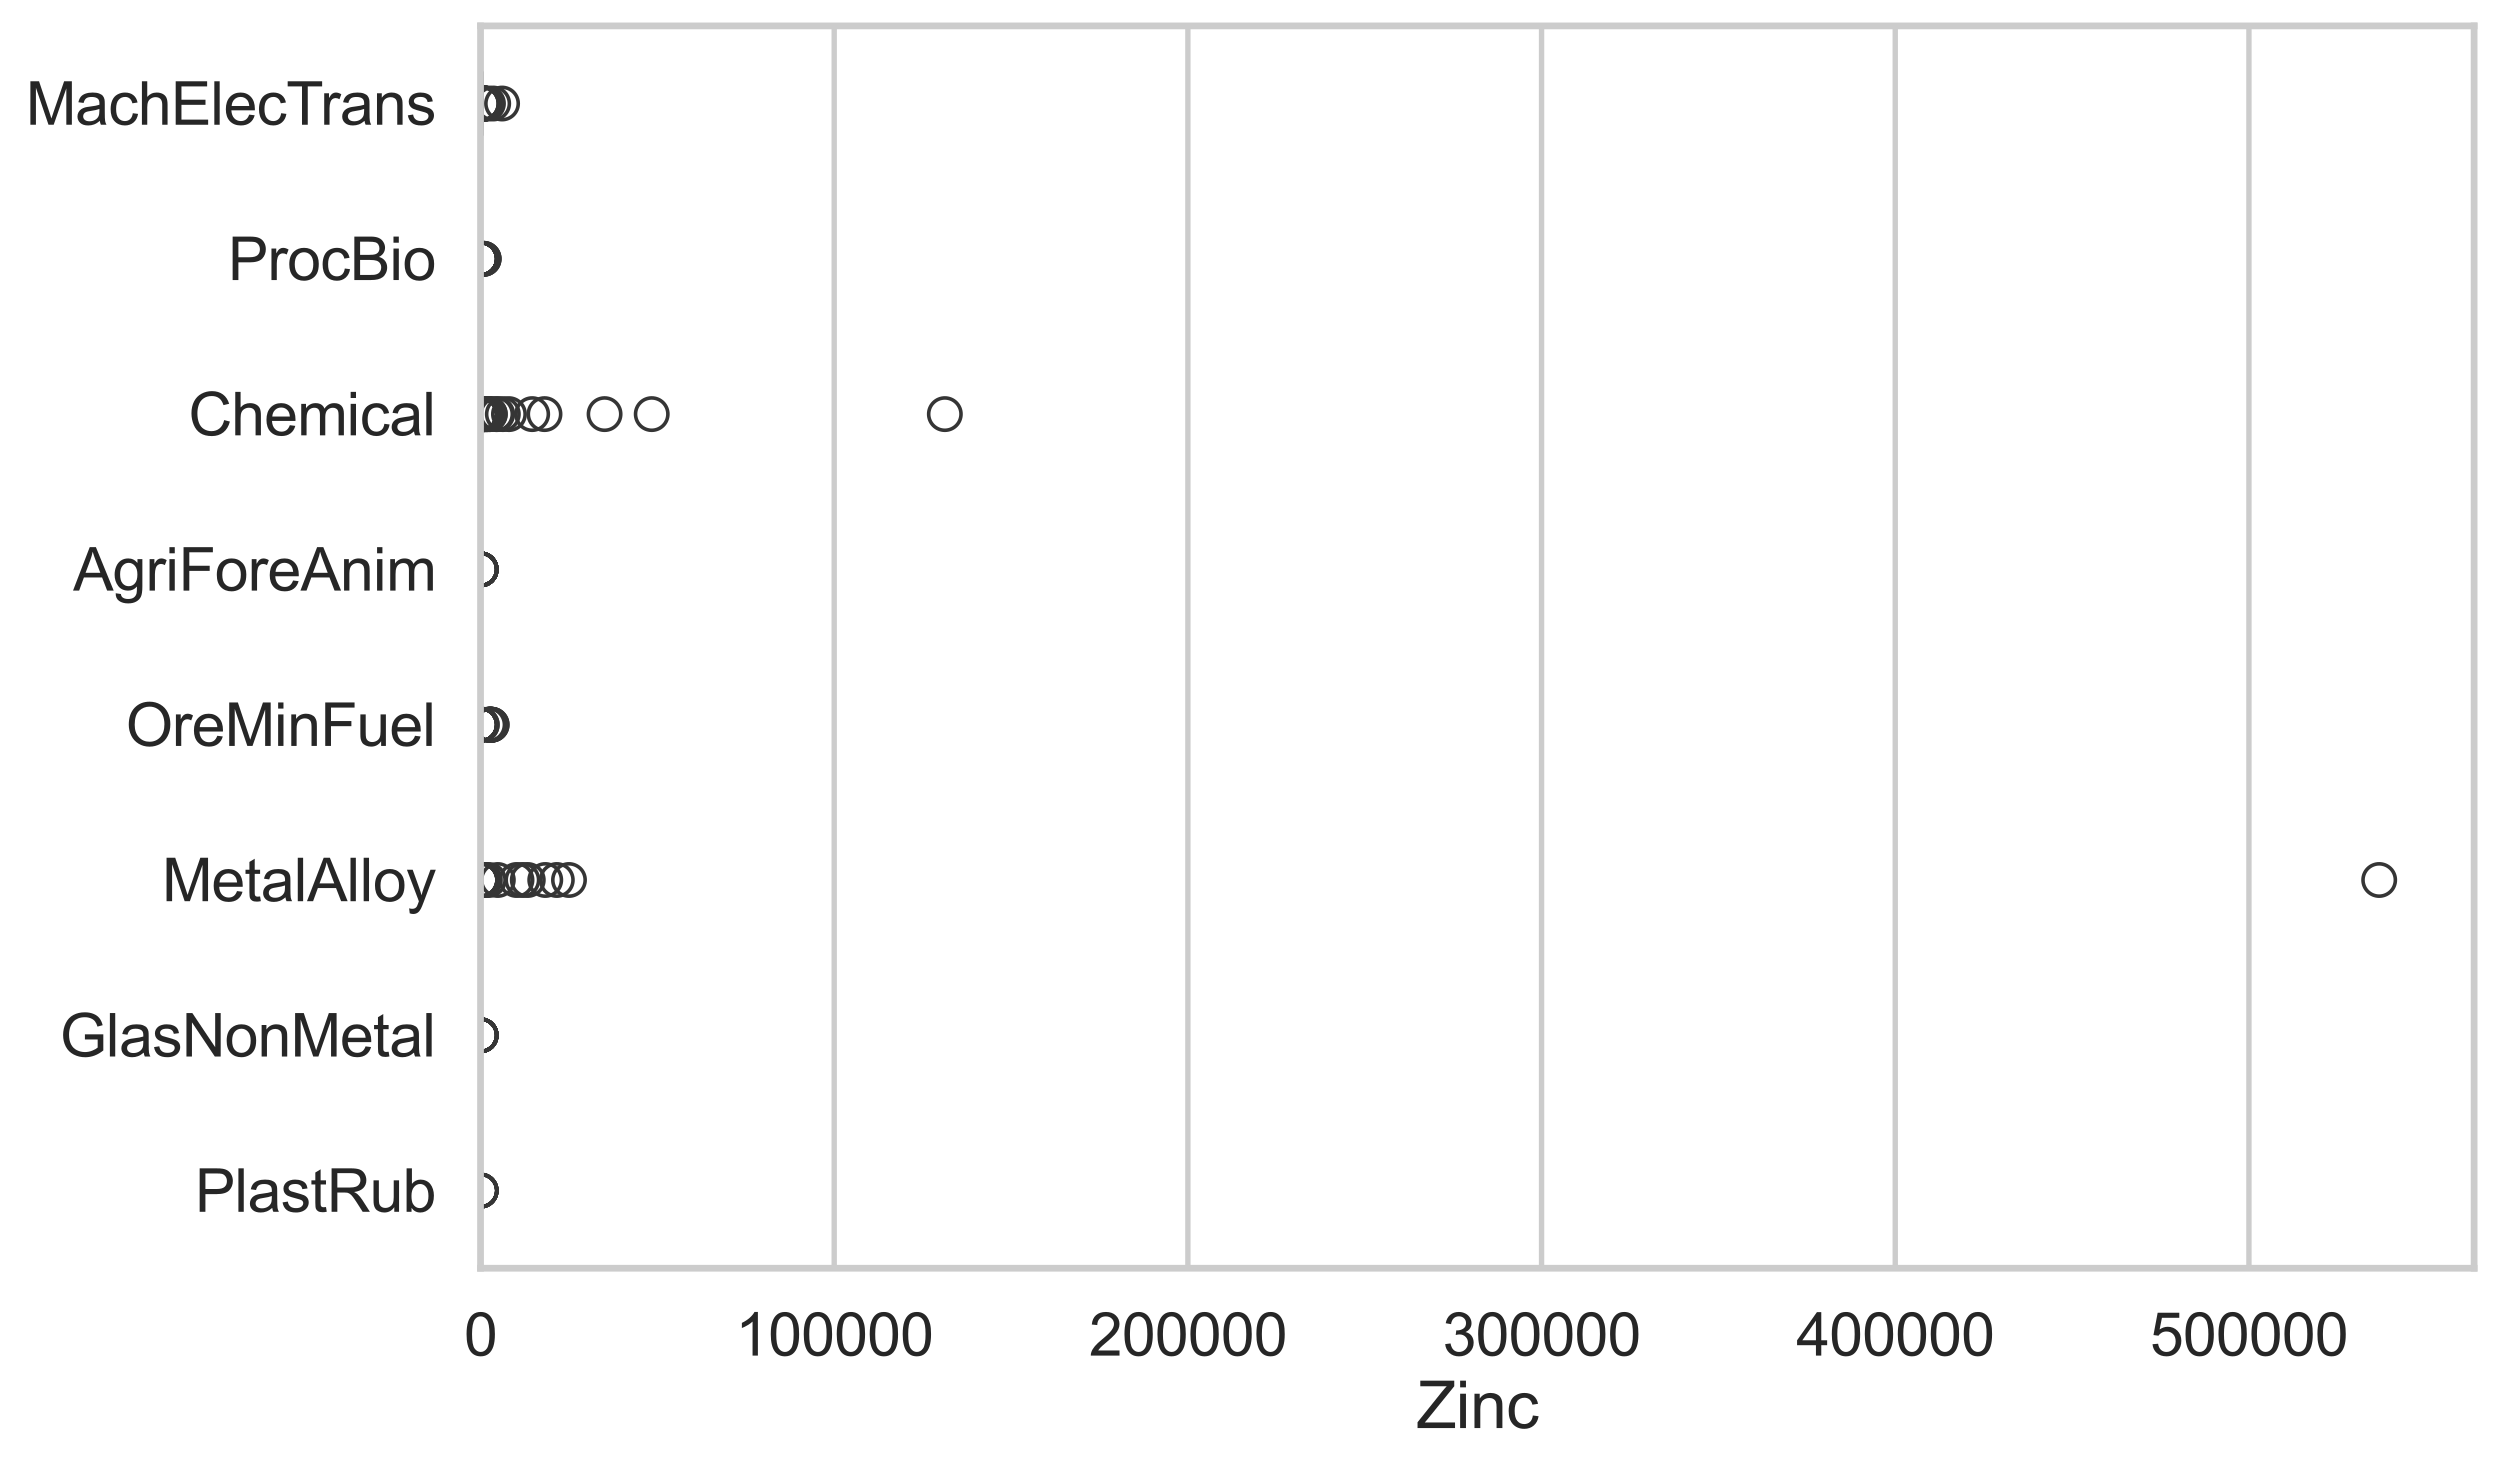 <?xml version="1.0" encoding="utf-8" standalone="no"?>
<!DOCTYPE svg PUBLIC "-//W3C//DTD SVG 1.1//EN"
  "http://www.w3.org/Graphics/SVG/1.1/DTD/svg11.dtd">
<svg xmlns:xlink="http://www.w3.org/1999/xlink" width="695.577pt" height="408.111pt" viewBox="0 0 695.577 408.111" xmlns="http://www.w3.org/2000/svg" version="1.1">
 <defs>
  <style type="text/css">*{stroke-linejoin: round; stroke-linecap: butt}</style>
 </defs>
 <g id="figure_1">
  <g id="patch_1">
   <path d="M 0 408.111 
L 695.577 408.111 
L 695.577 0 
L 0 0 
z
" style="fill: #ffffff"/>
  </g>
  <g id="axes_1">
   <g id="patch_2">
    <path d="M 133.697 352.86 
L 688.377 352.86 
L 688.377 7.2 
L 133.697 7.2 
z
" style="fill: #ffffff"/>
   </g>
   <g id="matplotlib.axis_1">
    <g id="xtick_1">
     <g id="line2d_1">
      <path d="M 133.697 352.86 
L 133.697 7.2 
" clip-path="url(#pb35af73bf5)" style="fill: none; stroke: #cccccc; stroke-width: 1.5; stroke-linecap: round"/>
     </g>
     <g id="text_1">
      <!-- 0 -->
      <g style="fill: #262626" transform="translate(129.109 377.17) scale(0.165 -0.165)">
       <defs>
        <path id="ArialMT-30" d="M 266 2259 
Q 266 3072 433 3567 
Q 600 4063 929 4331 
Q 1259 4600 1759 4600 
Q 2128 4600 2406 4451 
Q 2684 4303 2865 4023 
Q 3047 3744 3150 3342 
Q 3253 2941 3253 2259 
Q 3253 1453 3087 958 
Q 2922 463 2592 192 
Q 2263 -78 1759 -78 
Q 1097 -78 719 397 
Q 266 969 266 2259 
z
M 844 2259 
Q 844 1131 1108 757 
Q 1372 384 1759 384 
Q 2147 384 2411 759 
Q 2675 1134 2675 2259 
Q 2675 3391 2411 3762 
Q 2147 4134 1753 4134 
Q 1366 4134 1134 3806 
Q 844 3388 844 2259 
z
" transform="scale(0.016)"/>
       </defs>
       <use xlink:href="#ArialMT-30"/>
      </g>
     </g>
    </g>
    <g id="xtick_2">
     <g id="line2d_2">
      <path d="M 232.102 352.86 
L 232.102 7.2 
" clip-path="url(#pb35af73bf5)" style="fill: none; stroke: #cccccc; stroke-width: 1.5; stroke-linecap: round"/>
     </g>
     <g id="text_2">
      <!-- 100000 -->
      <g style="fill: #262626" transform="translate(204.575 377.17) scale(0.165 -0.165)">
       <defs>
        <path id="ArialMT-31" d="M 2384 0 
L 1822 0 
L 1822 3584 
Q 1619 3391 1289 3197 
Q 959 3003 697 2906 
L 697 3450 
Q 1169 3672 1522 3987 
Q 1875 4303 2022 4600 
L 2384 4600 
L 2384 0 
z
" transform="scale(0.016)"/>
       </defs>
       <use xlink:href="#ArialMT-31"/>
       <use xlink:href="#ArialMT-30" transform="translate(55.615 0)"/>
       <use xlink:href="#ArialMT-30" transform="translate(111.23 0)"/>
       <use xlink:href="#ArialMT-30" transform="translate(166.846 0)"/>
       <use xlink:href="#ArialMT-30" transform="translate(222.461 0)"/>
       <use xlink:href="#ArialMT-30" transform="translate(278.076 0)"/>
      </g>
     </g>
    </g>
    <g id="xtick_3">
     <g id="line2d_3">
      <path d="M 330.506 352.86 
L 330.506 7.2 
" clip-path="url(#pb35af73bf5)" style="fill: none; stroke: #cccccc; stroke-width: 1.5; stroke-linecap: round"/>
     </g>
     <g id="text_3">
      <!-- 200000 -->
      <g style="fill: #262626" transform="translate(302.98 377.17) scale(0.165 -0.165)">
       <defs>
        <path id="ArialMT-32" d="M 3222 541 
L 3222 0 
L 194 0 
Q 188 203 259 391 
Q 375 700 629 1000 
Q 884 1300 1366 1694 
Q 2113 2306 2375 2664 
Q 2638 3022 2638 3341 
Q 2638 3675 2398 3904 
Q 2159 4134 1775 4134 
Q 1369 4134 1125 3890 
Q 881 3647 878 3216 
L 300 3275 
Q 359 3922 746 4261 
Q 1134 4600 1788 4600 
Q 2447 4600 2831 4234 
Q 3216 3869 3216 3328 
Q 3216 3053 3103 2787 
Q 2991 2522 2730 2228 
Q 2469 1934 1863 1422 
Q 1356 997 1212 845 
Q 1069 694 975 541 
L 3222 541 
z
" transform="scale(0.016)"/>
       </defs>
       <use xlink:href="#ArialMT-32"/>
       <use xlink:href="#ArialMT-30" transform="translate(55.615 0)"/>
       <use xlink:href="#ArialMT-30" transform="translate(111.23 0)"/>
       <use xlink:href="#ArialMT-30" transform="translate(166.846 0)"/>
       <use xlink:href="#ArialMT-30" transform="translate(222.461 0)"/>
       <use xlink:href="#ArialMT-30" transform="translate(278.076 0)"/>
      </g>
     </g>
    </g>
    <g id="xtick_4">
     <g id="line2d_4">
      <path d="M 428.911 352.86 
L 428.911 7.2 
" clip-path="url(#pb35af73bf5)" style="fill: none; stroke: #cccccc; stroke-width: 1.5; stroke-linecap: round"/>
     </g>
     <g id="text_4">
      <!-- 300000 -->
      <g style="fill: #262626" transform="translate(401.384 377.17) scale(0.165 -0.165)">
       <defs>
        <path id="ArialMT-33" d="M 269 1209 
L 831 1284 
Q 928 806 1161 595 
Q 1394 384 1728 384 
Q 2125 384 2398 659 
Q 2672 934 2672 1341 
Q 2672 1728 2419 1979 
Q 2166 2231 1775 2231 
Q 1616 2231 1378 2169 
L 1441 2663 
Q 1497 2656 1531 2656 
Q 1891 2656 2178 2843 
Q 2466 3031 2466 3422 
Q 2466 3731 2256 3934 
Q 2047 4138 1716 4138 
Q 1388 4138 1169 3931 
Q 950 3725 888 3313 
L 325 3413 
Q 428 3978 793 4289 
Q 1159 4600 1703 4600 
Q 2078 4600 2393 4439 
Q 2709 4278 2876 4000 
Q 3044 3722 3044 3409 
Q 3044 3113 2884 2869 
Q 2725 2625 2413 2481 
Q 2819 2388 3044 2092 
Q 3269 1797 3269 1353 
Q 3269 753 2831 336 
Q 2394 -81 1725 -81 
Q 1122 -81 723 278 
Q 325 638 269 1209 
z
" transform="scale(0.016)"/>
       </defs>
       <use xlink:href="#ArialMT-33"/>
       <use xlink:href="#ArialMT-30" transform="translate(55.615 0)"/>
       <use xlink:href="#ArialMT-30" transform="translate(111.23 0)"/>
       <use xlink:href="#ArialMT-30" transform="translate(166.846 0)"/>
       <use xlink:href="#ArialMT-30" transform="translate(222.461 0)"/>
       <use xlink:href="#ArialMT-30" transform="translate(278.076 0)"/>
      </g>
     </g>
    </g>
    <g id="xtick_5">
     <g id="line2d_5">
      <path d="M 527.315 352.86 
L 527.315 7.2 
" clip-path="url(#pb35af73bf5)" style="fill: none; stroke: #cccccc; stroke-width: 1.5; stroke-linecap: round"/>
     </g>
     <g id="text_5">
      <!-- 400000 -->
      <g style="fill: #262626" transform="translate(499.789 377.17) scale(0.165 -0.165)">
       <defs>
        <path id="ArialMT-34" d="M 2069 0 
L 2069 1097 
L 81 1097 
L 81 1613 
L 2172 4581 
L 2631 4581 
L 2631 1613 
L 3250 1613 
L 3250 1097 
L 2631 1097 
L 2631 0 
L 2069 0 
z
M 2069 1613 
L 2069 3678 
L 634 1613 
L 2069 1613 
z
" transform="scale(0.016)"/>
       </defs>
       <use xlink:href="#ArialMT-34"/>
       <use xlink:href="#ArialMT-30" transform="translate(55.615 0)"/>
       <use xlink:href="#ArialMT-30" transform="translate(111.23 0)"/>
       <use xlink:href="#ArialMT-30" transform="translate(166.846 0)"/>
       <use xlink:href="#ArialMT-30" transform="translate(222.461 0)"/>
       <use xlink:href="#ArialMT-30" transform="translate(278.076 0)"/>
      </g>
     </g>
    </g>
    <g id="xtick_6">
     <g id="line2d_6">
      <path d="M 625.72 352.86 
L 625.72 7.2 
" clip-path="url(#pb35af73bf5)" style="fill: none; stroke: #cccccc; stroke-width: 1.5; stroke-linecap: round"/>
     </g>
     <g id="text_6">
      <!-- 500000 -->
      <g style="fill: #262626" transform="translate(598.193 377.17) scale(0.165 -0.165)">
       <defs>
        <path id="ArialMT-35" d="M 266 1200 
L 856 1250 
Q 922 819 1161 601 
Q 1400 384 1738 384 
Q 2144 384 2425 690 
Q 2706 997 2706 1503 
Q 2706 1984 2436 2262 
Q 2166 2541 1728 2541 
Q 1456 2541 1237 2417 
Q 1019 2294 894 2097 
L 366 2166 
L 809 4519 
L 3088 4519 
L 3088 3981 
L 1259 3981 
L 1013 2750 
Q 1425 3038 1878 3038 
Q 2478 3038 2890 2622 
Q 3303 2206 3303 1553 
Q 3303 931 2941 478 
Q 2500 -78 1738 -78 
Q 1113 -78 717 272 
Q 322 622 266 1200 
z
" transform="scale(0.016)"/>
       </defs>
       <use xlink:href="#ArialMT-35"/>
       <use xlink:href="#ArialMT-30" transform="translate(55.615 0)"/>
       <use xlink:href="#ArialMT-30" transform="translate(111.23 0)"/>
       <use xlink:href="#ArialMT-30" transform="translate(166.846 0)"/>
       <use xlink:href="#ArialMT-30" transform="translate(222.461 0)"/>
       <use xlink:href="#ArialMT-30" transform="translate(278.076 0)"/>
      </g>
     </g>
    </g>
    <g id="text_7">
     <!-- Zinc -->
     <g style="fill: #262626" transform="translate(394.035 397.334) scale(0.18 -0.18)">
      <defs>
       <path id="ArialMT-5a" d="M 128 0 
L 128 563 
L 2475 3497 
Q 2725 3809 2950 4041 
L 394 4041 
L 394 4581 
L 3675 4581 
L 3675 4041 
L 1103 863 
L 825 541 
L 3750 541 
L 3750 0 
L 128 0 
z
" transform="scale(0.016)"/>
       <path id="ArialMT-69" d="M 425 3934 
L 425 4581 
L 988 4581 
L 988 3934 
L 425 3934 
z
M 425 0 
L 425 3319 
L 988 3319 
L 988 0 
L 425 0 
z
" transform="scale(0.016)"/>
       <path id="ArialMT-6e" d="M 422 0 
L 422 3319 
L 928 3319 
L 928 2847 
Q 1294 3394 1984 3394 
Q 2284 3394 2536 3286 
Q 2788 3178 2913 3003 
Q 3038 2828 3088 2588 
Q 3119 2431 3119 2041 
L 3119 0 
L 2556 0 
L 2556 2019 
Q 2556 2363 2490 2533 
Q 2425 2703 2258 2804 
Q 2091 2906 1866 2906 
Q 1506 2906 1245 2678 
Q 984 2450 984 1813 
L 984 0 
L 422 0 
z
" transform="scale(0.016)"/>
       <path id="ArialMT-63" d="M 2588 1216 
L 3141 1144 
Q 3050 572 2676 248 
Q 2303 -75 1759 -75 
Q 1078 -75 664 370 
Q 250 816 250 1647 
Q 250 2184 428 2587 
Q 606 2991 970 3192 
Q 1334 3394 1763 3394 
Q 2303 3394 2647 3120 
Q 2991 2847 3088 2344 
L 2541 2259 
Q 2463 2594 2264 2762 
Q 2066 2931 1784 2931 
Q 1359 2931 1093 2626 
Q 828 2322 828 1663 
Q 828 994 1084 691 
Q 1341 388 1753 388 
Q 2084 388 2306 591 
Q 2528 794 2588 1216 
z
" transform="scale(0.016)"/>
      </defs>
      <use xlink:href="#ArialMT-5a"/>
      <use xlink:href="#ArialMT-69" transform="translate(61.084 0)"/>
      <use xlink:href="#ArialMT-6e" transform="translate(83.301 0)"/>
      <use xlink:href="#ArialMT-63" transform="translate(138.916 0)"/>
     </g>
    </g>
   </g>
   <g id="matplotlib.axis_2">
    <g id="ytick_1">
     <g id="text_8">
      <!-- MachElecTrans -->
      <g style="fill: #262626" transform="translate(7.2 34.709) scale(0.165 -0.165)">
       <defs>
        <path id="ArialMT-4d" d="M 475 0 
L 475 4581 
L 1388 4581 
L 2472 1338 
Q 2622 884 2691 659 
Q 2769 909 2934 1394 
L 4031 4581 
L 4847 4581 
L 4847 0 
L 4263 0 
L 4263 3834 
L 2931 0 
L 2384 0 
L 1059 3900 
L 1059 0 
L 475 0 
z
" transform="scale(0.016)"/>
        <path id="ArialMT-61" d="M 2588 409 
Q 2275 144 1986 34 
Q 1697 -75 1366 -75 
Q 819 -75 525 192 
Q 231 459 231 875 
Q 231 1119 342 1320 
Q 453 1522 633 1644 
Q 813 1766 1038 1828 
Q 1203 1872 1538 1913 
Q 2219 1994 2541 2106 
Q 2544 2222 2544 2253 
Q 2544 2597 2384 2738 
Q 2169 2928 1744 2928 
Q 1347 2928 1158 2789 
Q 969 2650 878 2297 
L 328 2372 
Q 403 2725 575 2942 
Q 747 3159 1072 3276 
Q 1397 3394 1825 3394 
Q 2250 3394 2515 3294 
Q 2781 3194 2906 3042 
Q 3031 2891 3081 2659 
Q 3109 2516 3109 2141 
L 3109 1391 
Q 3109 606 3145 398 
Q 3181 191 3288 0 
L 2700 0 
Q 2613 175 2588 409 
z
M 2541 1666 
Q 2234 1541 1622 1453 
Q 1275 1403 1131 1340 
Q 988 1278 909 1158 
Q 831 1038 831 891 
Q 831 666 1001 516 
Q 1172 366 1500 366 
Q 1825 366 2078 508 
Q 2331 650 2450 897 
Q 2541 1088 2541 1459 
L 2541 1666 
z
" transform="scale(0.016)"/>
        <path id="ArialMT-68" d="M 422 0 
L 422 4581 
L 984 4581 
L 984 2938 
Q 1378 3394 1978 3394 
Q 2347 3394 2619 3248 
Q 2891 3103 3008 2847 
Q 3125 2591 3125 2103 
L 3125 0 
L 2563 0 
L 2563 2103 
Q 2563 2525 2380 2717 
Q 2197 2909 1863 2909 
Q 1613 2909 1392 2779 
Q 1172 2650 1078 2428 
Q 984 2206 984 1816 
L 984 0 
L 422 0 
z
" transform="scale(0.016)"/>
        <path id="ArialMT-45" d="M 506 0 
L 506 4581 
L 3819 4581 
L 3819 4041 
L 1113 4041 
L 1113 2638 
L 3647 2638 
L 3647 2100 
L 1113 2100 
L 1113 541 
L 3925 541 
L 3925 0 
L 506 0 
z
" transform="scale(0.016)"/>
        <path id="ArialMT-6c" d="M 409 0 
L 409 4581 
L 972 4581 
L 972 0 
L 409 0 
z
" transform="scale(0.016)"/>
        <path id="ArialMT-65" d="M 2694 1069 
L 3275 997 
Q 3138 488 2766 206 
Q 2394 -75 1816 -75 
Q 1088 -75 661 373 
Q 234 822 234 1631 
Q 234 2469 665 2931 
Q 1097 3394 1784 3394 
Q 2450 3394 2872 2941 
Q 3294 2488 3294 1666 
Q 3294 1616 3291 1516 
L 816 1516 
Q 847 969 1125 678 
Q 1403 388 1819 388 
Q 2128 388 2347 550 
Q 2566 713 2694 1069 
z
M 847 1978 
L 2700 1978 
Q 2663 2397 2488 2606 
Q 2219 2931 1791 2931 
Q 1403 2931 1139 2672 
Q 875 2413 847 1978 
z
" transform="scale(0.016)"/>
        <path id="ArialMT-54" d="M 1659 0 
L 1659 4041 
L 150 4041 
L 150 4581 
L 3781 4581 
L 3781 4041 
L 2266 4041 
L 2266 0 
L 1659 0 
z
" transform="scale(0.016)"/>
        <path id="ArialMT-72" d="M 416 0 
L 416 3319 
L 922 3319 
L 922 2816 
Q 1116 3169 1280 3281 
Q 1444 3394 1641 3394 
Q 1925 3394 2219 3213 
L 2025 2691 
Q 1819 2813 1613 2813 
Q 1428 2813 1281 2702 
Q 1134 2591 1072 2394 
Q 978 2094 978 1738 
L 978 0 
L 416 0 
z
" transform="scale(0.016)"/>
        <path id="ArialMT-73" d="M 197 991 
L 753 1078 
Q 800 744 1014 566 
Q 1228 388 1613 388 
Q 2000 388 2187 545 
Q 2375 703 2375 916 
Q 2375 1106 2209 1216 
Q 2094 1291 1634 1406 
Q 1016 1563 777 1677 
Q 538 1791 414 1992 
Q 291 2194 291 2438 
Q 291 2659 392 2848 
Q 494 3038 669 3163 
Q 800 3259 1026 3326 
Q 1253 3394 1513 3394 
Q 1903 3394 2198 3281 
Q 2494 3169 2634 2976 
Q 2775 2784 2828 2463 
L 2278 2388 
Q 2241 2644 2061 2787 
Q 1881 2931 1553 2931 
Q 1166 2931 1000 2803 
Q 834 2675 834 2503 
Q 834 2394 903 2306 
Q 972 2216 1119 2156 
Q 1203 2125 1616 2013 
Q 2213 1853 2448 1751 
Q 2684 1650 2818 1456 
Q 2953 1263 2953 975 
Q 2953 694 2789 445 
Q 2625 197 2315 61 
Q 2006 -75 1616 -75 
Q 969 -75 630 194 
Q 291 463 197 991 
z
" transform="scale(0.016)"/>
       </defs>
       <use xlink:href="#ArialMT-4d"/>
       <use xlink:href="#ArialMT-61" transform="translate(83.301 0)"/>
       <use xlink:href="#ArialMT-63" transform="translate(138.916 0)"/>
       <use xlink:href="#ArialMT-68" transform="translate(188.916 0)"/>
       <use xlink:href="#ArialMT-45" transform="translate(244.531 0)"/>
       <use xlink:href="#ArialMT-6c" transform="translate(311.23 0)"/>
       <use xlink:href="#ArialMT-65" transform="translate(333.447 0)"/>
       <use xlink:href="#ArialMT-63" transform="translate(389.062 0)"/>
       <use xlink:href="#ArialMT-54" transform="translate(439.062 0)"/>
       <use xlink:href="#ArialMT-72" transform="translate(496.396 0)"/>
       <use xlink:href="#ArialMT-61" transform="translate(529.697 0)"/>
       <use xlink:href="#ArialMT-6e" transform="translate(585.312 0)"/>
       <use xlink:href="#ArialMT-73" transform="translate(640.928 0)"/>
      </g>
     </g>
    </g>
    <g id="ytick_2">
     <g id="text_9">
      <!-- ProcBio -->
      <g style="fill: #262626" transform="translate(63.424 77.916) scale(0.165 -0.165)">
       <defs>
        <path id="ArialMT-50" d="M 494 0 
L 494 4581 
L 2222 4581 
Q 2678 4581 2919 4538 
Q 3256 4481 3484 4323 
Q 3713 4166 3852 3881 
Q 3991 3597 3991 3256 
Q 3991 2672 3619 2267 
Q 3247 1863 2275 1863 
L 1100 1863 
L 1100 0 
L 494 0 
z
M 1100 2403 
L 2284 2403 
Q 2872 2403 3119 2622 
Q 3366 2841 3366 3238 
Q 3366 3525 3220 3729 
Q 3075 3934 2838 4000 
Q 2684 4041 2272 4041 
L 1100 4041 
L 1100 2403 
z
" transform="scale(0.016)"/>
        <path id="ArialMT-6f" d="M 213 1659 
Q 213 2581 725 3025 
Q 1153 3394 1769 3394 
Q 2453 3394 2887 2945 
Q 3322 2497 3322 1706 
Q 3322 1066 3130 698 
Q 2938 331 2570 128 
Q 2203 -75 1769 -75 
Q 1072 -75 642 372 
Q 213 819 213 1659 
z
M 791 1659 
Q 791 1022 1069 705 
Q 1347 388 1769 388 
Q 2188 388 2466 706 
Q 2744 1025 2744 1678 
Q 2744 2294 2464 2611 
Q 2184 2928 1769 2928 
Q 1347 2928 1069 2612 
Q 791 2297 791 1659 
z
" transform="scale(0.016)"/>
        <path id="ArialMT-42" d="M 469 0 
L 469 4581 
L 2188 4581 
Q 2713 4581 3030 4442 
Q 3347 4303 3526 4014 
Q 3706 3725 3706 3409 
Q 3706 3116 3547 2856 
Q 3388 2597 3066 2438 
Q 3481 2316 3704 2022 
Q 3928 1728 3928 1328 
Q 3928 1006 3792 729 
Q 3656 453 3456 303 
Q 3256 153 2954 76 
Q 2653 0 2216 0 
L 469 0 
z
M 1075 2656 
L 2066 2656 
Q 2469 2656 2644 2709 
Q 2875 2778 2992 2937 
Q 3109 3097 3109 3338 
Q 3109 3566 3000 3739 
Q 2891 3913 2687 3977 
Q 2484 4041 1991 4041 
L 1075 4041 
L 1075 2656 
z
M 1075 541 
L 2216 541 
Q 2509 541 2628 563 
Q 2838 600 2978 687 
Q 3119 775 3209 942 
Q 3300 1109 3300 1328 
Q 3300 1584 3169 1773 
Q 3038 1963 2805 2039 
Q 2572 2116 2134 2116 
L 1075 2116 
L 1075 541 
z
" transform="scale(0.016)"/>
       </defs>
       <use xlink:href="#ArialMT-50"/>
       <use xlink:href="#ArialMT-72" transform="translate(66.699 0)"/>
       <use xlink:href="#ArialMT-6f" transform="translate(100 0)"/>
       <use xlink:href="#ArialMT-63" transform="translate(155.615 0)"/>
       <use xlink:href="#ArialMT-42" transform="translate(205.615 0)"/>
       <use xlink:href="#ArialMT-69" transform="translate(272.314 0)"/>
       <use xlink:href="#ArialMT-6f" transform="translate(294.531 0)"/>
      </g>
     </g>
    </g>
    <g id="ytick_3">
     <g id="text_10">
      <!-- Chemical -->
      <g style="fill: #262626" transform="translate(52.428 121.124) scale(0.165 -0.165)">
       <defs>
        <path id="ArialMT-43" d="M 3763 1606 
L 4369 1453 
Q 4178 706 3683 314 
Q 3188 -78 2472 -78 
Q 1731 -78 1267 223 
Q 803 525 561 1097 
Q 319 1669 319 2325 
Q 319 3041 592 3573 
Q 866 4106 1370 4382 
Q 1875 4659 2481 4659 
Q 3169 4659 3637 4309 
Q 4106 3959 4291 3325 
L 3694 3184 
Q 3534 3684 3231 3912 
Q 2928 4141 2469 4141 
Q 1941 4141 1586 3887 
Q 1231 3634 1087 3207 
Q 944 2781 944 2328 
Q 944 1744 1114 1308 
Q 1284 872 1643 656 
Q 2003 441 2422 441 
Q 2931 441 3284 734 
Q 3638 1028 3763 1606 
z
" transform="scale(0.016)"/>
        <path id="ArialMT-6d" d="M 422 0 
L 422 3319 
L 925 3319 
L 925 2853 
Q 1081 3097 1340 3245 
Q 1600 3394 1931 3394 
Q 2300 3394 2536 3241 
Q 2772 3088 2869 2813 
Q 3263 3394 3894 3394 
Q 4388 3394 4653 3120 
Q 4919 2847 4919 2278 
L 4919 0 
L 4359 0 
L 4359 2091 
Q 4359 2428 4304 2576 
Q 4250 2725 4106 2815 
Q 3963 2906 3769 2906 
Q 3419 2906 3187 2673 
Q 2956 2441 2956 1928 
L 2956 0 
L 2394 0 
L 2394 2156 
Q 2394 2531 2256 2718 
Q 2119 2906 1806 2906 
Q 1569 2906 1367 2781 
Q 1166 2656 1075 2415 
Q 984 2175 984 1722 
L 984 0 
L 422 0 
z
" transform="scale(0.016)"/>
       </defs>
       <use xlink:href="#ArialMT-43"/>
       <use xlink:href="#ArialMT-68" transform="translate(72.217 0)"/>
       <use xlink:href="#ArialMT-65" transform="translate(127.832 0)"/>
       <use xlink:href="#ArialMT-6d" transform="translate(183.447 0)"/>
       <use xlink:href="#ArialMT-69" transform="translate(266.748 0)"/>
       <use xlink:href="#ArialMT-63" transform="translate(288.965 0)"/>
       <use xlink:href="#ArialMT-61" transform="translate(338.965 0)"/>
       <use xlink:href="#ArialMT-6c" transform="translate(394.58 0)"/>
      </g>
     </g>
    </g>
    <g id="ytick_4">
     <g id="text_11">
      <!-- AgriForeAnim -->
      <g style="fill: #262626" transform="translate(20.341 164.331) scale(0.165 -0.165)">
       <defs>
        <path id="ArialMT-41" d="M -9 0 
L 1750 4581 
L 2403 4581 
L 4278 0 
L 3588 0 
L 3053 1388 
L 1138 1388 
L 634 0 
L -9 0 
z
M 1313 1881 
L 2866 1881 
L 2388 3150 
Q 2169 3728 2063 4100 
Q 1975 3659 1816 3225 
L 1313 1881 
z
" transform="scale(0.016)"/>
        <path id="ArialMT-67" d="M 319 -275 
L 866 -356 
Q 900 -609 1056 -725 
Q 1266 -881 1628 -881 
Q 2019 -881 2231 -725 
Q 2444 -569 2519 -288 
Q 2563 -116 2559 434 
Q 2191 0 1641 0 
Q 956 0 581 494 
Q 206 988 206 1678 
Q 206 2153 378 2554 
Q 550 2956 876 3175 
Q 1203 3394 1644 3394 
Q 2231 3394 2613 2919 
L 2613 3319 
L 3131 3319 
L 3131 450 
Q 3131 -325 2973 -648 
Q 2816 -972 2473 -1159 
Q 2131 -1347 1631 -1347 
Q 1038 -1347 672 -1080 
Q 306 -813 319 -275 
z
M 784 1719 
Q 784 1066 1043 766 
Q 1303 466 1694 466 
Q 2081 466 2343 764 
Q 2606 1063 2606 1700 
Q 2606 2309 2336 2618 
Q 2066 2928 1684 2928 
Q 1309 2928 1046 2623 
Q 784 2319 784 1719 
z
" transform="scale(0.016)"/>
        <path id="ArialMT-46" d="M 525 0 
L 525 4581 
L 3616 4581 
L 3616 4041 
L 1131 4041 
L 1131 2622 
L 3281 2622 
L 3281 2081 
L 1131 2081 
L 1131 0 
L 525 0 
z
" transform="scale(0.016)"/>
       </defs>
       <use xlink:href="#ArialMT-41"/>
       <use xlink:href="#ArialMT-67" transform="translate(66.699 0)"/>
       <use xlink:href="#ArialMT-72" transform="translate(122.314 0)"/>
       <use xlink:href="#ArialMT-69" transform="translate(155.615 0)"/>
       <use xlink:href="#ArialMT-46" transform="translate(177.832 0)"/>
       <use xlink:href="#ArialMT-6f" transform="translate(238.916 0)"/>
       <use xlink:href="#ArialMT-72" transform="translate(294.531 0)"/>
       <use xlink:href="#ArialMT-65" transform="translate(327.832 0)"/>
       <use xlink:href="#ArialMT-41" transform="translate(383.447 0)"/>
       <use xlink:href="#ArialMT-6e" transform="translate(450.146 0)"/>
       <use xlink:href="#ArialMT-69" transform="translate(505.762 0)"/>
       <use xlink:href="#ArialMT-6d" transform="translate(527.979 0)"/>
      </g>
     </g>
    </g>
    <g id="ytick_5">
     <g id="text_12">
      <!-- OreMinFuel -->
      <g style="fill: #262626" transform="translate(35.013 207.539) scale(0.165 -0.165)">
       <defs>
        <path id="ArialMT-4f" d="M 309 2231 
Q 309 3372 921 4017 
Q 1534 4663 2503 4663 
Q 3138 4663 3647 4359 
Q 4156 4056 4423 3514 
Q 4691 2972 4691 2284 
Q 4691 1588 4409 1038 
Q 4128 488 3612 205 
Q 3097 -78 2500 -78 
Q 1853 -78 1343 234 
Q 834 547 571 1087 
Q 309 1628 309 2231 
z
M 934 2222 
Q 934 1394 1379 917 
Q 1825 441 2497 441 
Q 3181 441 3623 922 
Q 4066 1403 4066 2288 
Q 4066 2847 3877 3264 
Q 3688 3681 3323 3911 
Q 2959 4141 2506 4141 
Q 1863 4141 1398 3698 
Q 934 3256 934 2222 
z
" transform="scale(0.016)"/>
        <path id="ArialMT-75" d="M 2597 0 
L 2597 488 
Q 2209 -75 1544 -75 
Q 1250 -75 995 37 
Q 741 150 617 320 
Q 494 491 444 738 
Q 409 903 409 1263 
L 409 3319 
L 972 3319 
L 972 1478 
Q 972 1038 1006 884 
Q 1059 663 1231 536 
Q 1403 409 1656 409 
Q 1909 409 2131 539 
Q 2353 669 2445 892 
Q 2538 1116 2538 1541 
L 2538 3319 
L 3100 3319 
L 3100 0 
L 2597 0 
z
" transform="scale(0.016)"/>
       </defs>
       <use xlink:href="#ArialMT-4f"/>
       <use xlink:href="#ArialMT-72" transform="translate(77.783 0)"/>
       <use xlink:href="#ArialMT-65" transform="translate(111.084 0)"/>
       <use xlink:href="#ArialMT-4d" transform="translate(166.699 0)"/>
       <use xlink:href="#ArialMT-69" transform="translate(250 0)"/>
       <use xlink:href="#ArialMT-6e" transform="translate(272.217 0)"/>
       <use xlink:href="#ArialMT-46" transform="translate(327.832 0)"/>
       <use xlink:href="#ArialMT-75" transform="translate(388.916 0)"/>
       <use xlink:href="#ArialMT-65" transform="translate(444.531 0)"/>
       <use xlink:href="#ArialMT-6c" transform="translate(500.146 0)"/>
      </g>
     </g>
    </g>
    <g id="ytick_6">
     <g id="text_13">
      <!-- MetalAlloy -->
      <g style="fill: #262626" transform="translate(45.088 250.746) scale(0.165 -0.165)">
       <defs>
        <path id="ArialMT-74" d="M 1650 503 
L 1731 6 
Q 1494 -44 1306 -44 
Q 1000 -44 831 53 
Q 663 150 594 308 
Q 525 466 525 972 
L 525 2881 
L 113 2881 
L 113 3319 
L 525 3319 
L 525 4141 
L 1084 4478 
L 1084 3319 
L 1650 3319 
L 1650 2881 
L 1084 2881 
L 1084 941 
Q 1084 700 1114 631 
Q 1144 563 1211 522 
Q 1278 481 1403 481 
Q 1497 481 1650 503 
z
" transform="scale(0.016)"/>
        <path id="ArialMT-79" d="M 397 -1278 
L 334 -750 
Q 519 -800 656 -800 
Q 844 -800 956 -737 
Q 1069 -675 1141 -563 
Q 1194 -478 1313 -144 
Q 1328 -97 1363 -6 
L 103 3319 
L 709 3319 
L 1400 1397 
Q 1534 1031 1641 628 
Q 1738 1016 1872 1384 
L 2581 3319 
L 3144 3319 
L 1881 -56 
Q 1678 -603 1566 -809 
Q 1416 -1088 1222 -1217 
Q 1028 -1347 759 -1347 
Q 597 -1347 397 -1278 
z
" transform="scale(0.016)"/>
       </defs>
       <use xlink:href="#ArialMT-4d"/>
       <use xlink:href="#ArialMT-65" transform="translate(83.301 0)"/>
       <use xlink:href="#ArialMT-74" transform="translate(138.916 0)"/>
       <use xlink:href="#ArialMT-61" transform="translate(166.699 0)"/>
       <use xlink:href="#ArialMT-6c" transform="translate(222.314 0)"/>
       <use xlink:href="#ArialMT-41" transform="translate(244.531 0)"/>
       <use xlink:href="#ArialMT-6c" transform="translate(311.23 0)"/>
       <use xlink:href="#ArialMT-6c" transform="translate(333.447 0)"/>
       <use xlink:href="#ArialMT-6f" transform="translate(355.664 0)"/>
       <use xlink:href="#ArialMT-79" transform="translate(411.279 0)"/>
      </g>
     </g>
    </g>
    <g id="ytick_7">
     <g id="text_14">
      <!-- GlasNonMetal -->
      <g style="fill: #262626" transform="translate(16.659 293.954) scale(0.165 -0.165)">
       <defs>
        <path id="ArialMT-47" d="M 2638 1797 
L 2638 2334 
L 4578 2338 
L 4578 638 
Q 4131 281 3656 101 
Q 3181 -78 2681 -78 
Q 2006 -78 1454 211 
Q 903 500 622 1047 
Q 341 1594 341 2269 
Q 341 2938 620 3517 
Q 900 4097 1425 4378 
Q 1950 4659 2634 4659 
Q 3131 4659 3532 4498 
Q 3934 4338 4162 4050 
Q 4391 3763 4509 3300 
L 3963 3150 
Q 3859 3500 3706 3700 
Q 3553 3900 3268 4020 
Q 2984 4141 2638 4141 
Q 2222 4141 1919 4014 
Q 1616 3888 1430 3681 
Q 1244 3475 1141 3228 
Q 966 2803 966 2306 
Q 966 1694 1177 1281 
Q 1388 869 1791 669 
Q 2194 469 2647 469 
Q 3041 469 3416 620 
Q 3791 772 3984 944 
L 3984 1797 
L 2638 1797 
z
" transform="scale(0.016)"/>
        <path id="ArialMT-4e" d="M 488 0 
L 488 4581 
L 1109 4581 
L 3516 984 
L 3516 4581 
L 4097 4581 
L 4097 0 
L 3475 0 
L 1069 3600 
L 1069 0 
L 488 0 
z
" transform="scale(0.016)"/>
       </defs>
       <use xlink:href="#ArialMT-47"/>
       <use xlink:href="#ArialMT-6c" transform="translate(77.783 0)"/>
       <use xlink:href="#ArialMT-61" transform="translate(100 0)"/>
       <use xlink:href="#ArialMT-73" transform="translate(155.615 0)"/>
       <use xlink:href="#ArialMT-4e" transform="translate(205.615 0)"/>
       <use xlink:href="#ArialMT-6f" transform="translate(277.832 0)"/>
       <use xlink:href="#ArialMT-6e" transform="translate(333.447 0)"/>
       <use xlink:href="#ArialMT-4d" transform="translate(389.062 0)"/>
       <use xlink:href="#ArialMT-65" transform="translate(472.363 0)"/>
       <use xlink:href="#ArialMT-74" transform="translate(527.979 0)"/>
       <use xlink:href="#ArialMT-61" transform="translate(555.762 0)"/>
       <use xlink:href="#ArialMT-6c" transform="translate(611.377 0)"/>
      </g>
     </g>
    </g>
    <g id="ytick_8">
     <g id="text_15">
      <!-- PlastRub -->
      <g style="fill: #262626" transform="translate(54.248 337.161) scale(0.165 -0.165)">
       <defs>
        <path id="ArialMT-52" d="M 503 0 
L 503 4581 
L 2534 4581 
Q 3147 4581 3465 4457 
Q 3784 4334 3975 4021 
Q 4166 3709 4166 3331 
Q 4166 2844 3850 2509 
Q 3534 2175 2875 2084 
Q 3116 1969 3241 1856 
Q 3506 1613 3744 1247 
L 4541 0 
L 3778 0 
L 3172 953 
Q 2906 1366 2734 1584 
Q 2563 1803 2427 1890 
Q 2291 1978 2150 2013 
Q 2047 2034 1813 2034 
L 1109 2034 
L 1109 0 
L 503 0 
z
M 1109 2559 
L 2413 2559 
Q 2828 2559 3062 2645 
Q 3297 2731 3419 2920 
Q 3541 3109 3541 3331 
Q 3541 3656 3305 3865 
Q 3069 4075 2559 4075 
L 1109 4075 
L 1109 2559 
z
" transform="scale(0.016)"/>
        <path id="ArialMT-62" d="M 941 0 
L 419 0 
L 419 4581 
L 981 4581 
L 981 2947 
Q 1338 3394 1891 3394 
Q 2197 3394 2470 3270 
Q 2744 3147 2920 2923 
Q 3097 2700 3197 2384 
Q 3297 2069 3297 1709 
Q 3297 856 2875 390 
Q 2453 -75 1863 -75 
Q 1275 -75 941 416 
L 941 0 
z
M 934 1684 
Q 934 1088 1097 822 
Q 1363 388 1816 388 
Q 2184 388 2453 708 
Q 2722 1028 2722 1663 
Q 2722 2313 2464 2622 
Q 2206 2931 1841 2931 
Q 1472 2931 1203 2611 
Q 934 2291 934 1684 
z
" transform="scale(0.016)"/>
       </defs>
       <use xlink:href="#ArialMT-50"/>
       <use xlink:href="#ArialMT-6c" transform="translate(66.699 0)"/>
       <use xlink:href="#ArialMT-61" transform="translate(88.916 0)"/>
       <use xlink:href="#ArialMT-73" transform="translate(144.531 0)"/>
       <use xlink:href="#ArialMT-74" transform="translate(194.531 0)"/>
       <use xlink:href="#ArialMT-52" transform="translate(222.314 0)"/>
       <use xlink:href="#ArialMT-75" transform="translate(294.531 0)"/>
       <use xlink:href="#ArialMT-62" transform="translate(350.146 0)"/>
      </g>
     </g>
    </g>
   </g>
   <g id="patch_3">
    <path d="M 133.707 11.521 
L 133.707 46.087 
L 133.87 46.087 
L 133.87 11.521 
L 133.707 11.521 
z
" clip-path="url(#pb35af73bf5)" style="fill: #ca74db; stroke: #353535; stroke-linejoin: miter"/>
   </g>
   <g id="line2d_7">
    <path d="M 133.707 28.804 
L 133.697 28.804 
" clip-path="url(#pb35af73bf5)" style="fill: none; stroke: #353535"/>
   </g>
   <g id="line2d_8">
    <path d="M 133.87 28.804 
L 134.104 28.804 
" clip-path="url(#pb35af73bf5)" style="fill: none; stroke: #353535"/>
   </g>
   <g id="line2d_9">
    <path d="M 133.697 20.162 
L 133.697 37.445 
" clip-path="url(#pb35af73bf5)" style="fill: none; stroke: #353535; stroke-linecap: round"/>
   </g>
   <g id="line2d_10">
    <path d="M 134.104 20.162 
L 134.104 37.445 
" clip-path="url(#pb35af73bf5)" style="fill: none; stroke: #353535; stroke-linecap: round"/>
   </g>
   <g id="line2d_11">
    <defs>
     <path id="mdcb2456a46" d="M 0 4.5 
C 1.193 4.5 2.338 4.026 3.182 3.182 
C 4.026 2.338 4.5 1.193 4.5 0 
C 4.5 -1.193 4.026 -2.338 3.182 -3.182 
C 2.338 -4.026 1.193 -4.5 0 -4.5 
C -1.193 -4.5 -2.338 -4.026 -3.182 -3.182 
C -4.026 -2.338 -4.5 -1.193 -4.5 0 
C -4.5 1.193 -4.026 2.338 -3.182 3.182 
C -2.338 4.026 -1.193 4.5 0 4.5 
z
" style="stroke: #353535"/>
    </defs>
    <g clip-path="url(#pb35af73bf5)">
     <use xlink:href="#mdcb2456a46" x="134.632" y="28.804" style="fill-opacity: 0; stroke: #353535"/>
     <use xlink:href="#mdcb2456a46" x="134.759" y="28.804" style="fill-opacity: 0; stroke: #353535"/>
     <use xlink:href="#mdcb2456a46" x="137.22" y="28.804" style="fill-opacity: 0; stroke: #353535"/>
     <use xlink:href="#mdcb2456a46" x="134.4" y="28.804" style="fill-opacity: 0; stroke: #353535"/>
     <use xlink:href="#mdcb2456a46" x="134.235" y="28.804" style="fill-opacity: 0; stroke: #353535"/>
     <use xlink:href="#mdcb2456a46" x="134.842" y="28.804" style="fill-opacity: 0; stroke: #353535"/>
     <use xlink:href="#mdcb2456a46" x="134.334" y="28.804" style="fill-opacity: 0; stroke: #353535"/>
     <use xlink:href="#mdcb2456a46" x="134.931" y="28.804" style="fill-opacity: 0; stroke: #353535"/>
     <use xlink:href="#mdcb2456a46" x="134.59" y="28.804" style="fill-opacity: 0; stroke: #353535"/>
     <use xlink:href="#mdcb2456a46" x="134.612" y="28.804" style="fill-opacity: 0; stroke: #353535"/>
     <use xlink:href="#mdcb2456a46" x="139.691" y="28.804" style="fill-opacity: 0; stroke: #353535"/>
     <use xlink:href="#mdcb2456a46" x="134.119" y="28.804" style="fill-opacity: 0; stroke: #353535"/>
     <use xlink:href="#mdcb2456a46" x="135.761" y="28.804" style="fill-opacity: 0; stroke: #353535"/>
     <use xlink:href="#mdcb2456a46" x="134.72" y="28.804" style="fill-opacity: 0; stroke: #353535"/>
     <use xlink:href="#mdcb2456a46" x="134.24" y="28.804" style="fill-opacity: 0; stroke: #353535"/>
     <use xlink:href="#mdcb2456a46" x="134.805" y="28.804" style="fill-opacity: 0; stroke: #353535"/>
     <use xlink:href="#mdcb2456a46" x="134.546" y="28.804" style="fill-opacity: 0; stroke: #353535"/>
     <use xlink:href="#mdcb2456a46" x="134.657" y="28.804" style="fill-opacity: 0; stroke: #353535"/>
     <use xlink:href="#mdcb2456a46" x="134.16" y="28.804" style="fill-opacity: 0; stroke: #353535"/>
     <use xlink:href="#mdcb2456a46" x="134.23" y="28.804" style="fill-opacity: 0; stroke: #353535"/>
     <use xlink:href="#mdcb2456a46" x="134.462" y="28.804" style="fill-opacity: 0; stroke: #353535"/>
    </g>
   </g>
   <g id="patch_4">
    <path d="M 133.697 54.728 
L 133.697 89.294 
L 133.698 89.294 
L 133.698 54.728 
L 133.697 54.728 
z
" clip-path="url(#pb35af73bf5)" style="fill: #5ca236; stroke: #353535; stroke-linejoin: miter"/>
   </g>
   <g id="line2d_12">
    <path d="M 133.697 72.011 
L 133.697 72.011 
" clip-path="url(#pb35af73bf5)" style="fill: none; stroke: #353535"/>
   </g>
   <g id="line2d_13">
    <path d="M 133.698 72.011 
L 133.699 72.011 
" clip-path="url(#pb35af73bf5)" style="fill: none; stroke: #353535"/>
   </g>
   <g id="line2d_14">
    <path d="M 133.697 63.37 
L 133.697 80.653 
" clip-path="url(#pb35af73bf5)" style="fill: none; stroke: #353535; stroke-linecap: round"/>
   </g>
   <g id="line2d_15">
    <path d="M 133.699 63.37 
L 133.699 80.653 
" clip-path="url(#pb35af73bf5)" style="fill: none; stroke: #353535; stroke-linecap: round"/>
   </g>
   <g id="line2d_16">
    <g clip-path="url(#pb35af73bf5)">
     <use xlink:href="#mdcb2456a46" x="133.701" y="72.011" style="fill-opacity: 0; stroke: #353535"/>
     <use xlink:href="#mdcb2456a46" x="133.701" y="72.011" style="fill-opacity: 0; stroke: #353535"/>
     <use xlink:href="#mdcb2456a46" x="133.701" y="72.011" style="fill-opacity: 0; stroke: #353535"/>
     <use xlink:href="#mdcb2456a46" x="134.235" y="72.011" style="fill-opacity: 0; stroke: #353535"/>
     <use xlink:href="#mdcb2456a46" x="133.701" y="72.011" style="fill-opacity: 0; stroke: #353535"/>
     <use xlink:href="#mdcb2456a46" x="133.704" y="72.011" style="fill-opacity: 0; stroke: #353535"/>
     <use xlink:href="#mdcb2456a46" x="134.528" y="72.011" style="fill-opacity: 0; stroke: #353535"/>
     <use xlink:href="#mdcb2456a46" x="133.718" y="72.011" style="fill-opacity: 0; stroke: #353535"/>
     <use xlink:href="#mdcb2456a46" x="133.846" y="72.011" style="fill-opacity: 0; stroke: #353535"/>
     <use xlink:href="#mdcb2456a46" x="134.583" y="72.011" style="fill-opacity: 0; stroke: #353535"/>
     <use xlink:href="#mdcb2456a46" x="133.701" y="72.011" style="fill-opacity: 0; stroke: #353535"/>
     <use xlink:href="#mdcb2456a46" x="133.717" y="72.011" style="fill-opacity: 0; stroke: #353535"/>
     <use xlink:href="#mdcb2456a46" x="133.7" y="72.011" style="fill-opacity: 0; stroke: #353535"/>
     <use xlink:href="#mdcb2456a46" x="133.7" y="72.011" style="fill-opacity: 0; stroke: #353535"/>
     <use xlink:href="#mdcb2456a46" x="133.727" y="72.011" style="fill-opacity: 0; stroke: #353535"/>
     <use xlink:href="#mdcb2456a46" x="133.7" y="72.011" style="fill-opacity: 0; stroke: #353535"/>
     <use xlink:href="#mdcb2456a46" x="133.713" y="72.011" style="fill-opacity: 0; stroke: #353535"/>
     <use xlink:href="#mdcb2456a46" x="134.519" y="72.011" style="fill-opacity: 0; stroke: #353535"/>
     <use xlink:href="#mdcb2456a46" x="133.703" y="72.011" style="fill-opacity: 0; stroke: #353535"/>
     <use xlink:href="#mdcb2456a46" x="133.704" y="72.011" style="fill-opacity: 0; stroke: #353535"/>
     <use xlink:href="#mdcb2456a46" x="133.7" y="72.011" style="fill-opacity: 0; stroke: #353535"/>
     <use xlink:href="#mdcb2456a46" x="133.707" y="72.011" style="fill-opacity: 0; stroke: #353535"/>
    </g>
   </g>
   <g id="patch_5">
    <path d="M 133.698 97.936 
L 133.698 132.502 
L 133.705 132.502 
L 133.705 97.936 
L 133.698 97.936 
z
" clip-path="url(#pb35af73bf5)" style="fill: #68afd7; stroke: #353535; stroke-linejoin: miter"/>
   </g>
   <g id="line2d_17">
    <path d="M 133.698 115.219 
L 133.697 115.219 
" clip-path="url(#pb35af73bf5)" style="fill: none; stroke: #353535"/>
   </g>
   <g id="line2d_18">
    <path d="M 133.705 115.219 
L 133.717 115.219 
" clip-path="url(#pb35af73bf5)" style="fill: none; stroke: #353535"/>
   </g>
   <g id="line2d_19">
    <path d="M 133.697 106.577 
L 133.697 123.86 
" clip-path="url(#pb35af73bf5)" style="fill: none; stroke: #353535; stroke-linecap: round"/>
   </g>
   <g id="line2d_20">
    <path d="M 133.717 106.577 
L 133.717 123.86 
" clip-path="url(#pb35af73bf5)" style="fill: none; stroke: #353535; stroke-linecap: round"/>
   </g>
   <g id="line2d_21">
    <g clip-path="url(#pb35af73bf5)">
     <use xlink:href="#mdcb2456a46" x="133.743" y="115.219" style="fill-opacity: 0; stroke: #353535"/>
     <use xlink:href="#mdcb2456a46" x="136.221" y="115.219" style="fill-opacity: 0; stroke: #353535"/>
     <use xlink:href="#mdcb2456a46" x="135.459" y="115.219" style="fill-opacity: 0; stroke: #353535"/>
     <use xlink:href="#mdcb2456a46" x="134.521" y="115.219" style="fill-opacity: 0; stroke: #353535"/>
     <use xlink:href="#mdcb2456a46" x="133.798" y="115.219" style="fill-opacity: 0; stroke: #353535"/>
     <use xlink:href="#mdcb2456a46" x="134.153" y="115.219" style="fill-opacity: 0; stroke: #353535"/>
     <use xlink:href="#mdcb2456a46" x="133.72" y="115.219" style="fill-opacity: 0; stroke: #353535"/>
     <use xlink:href="#mdcb2456a46" x="133.841" y="115.219" style="fill-opacity: 0; stroke: #353535"/>
     <use xlink:href="#mdcb2456a46" x="133.725" y="115.219" style="fill-opacity: 0; stroke: #353535"/>
     <use xlink:href="#mdcb2456a46" x="133.814" y="115.219" style="fill-opacity: 0; stroke: #353535"/>
     <use xlink:href="#mdcb2456a46" x="134.537" y="115.219" style="fill-opacity: 0; stroke: #353535"/>
     <use xlink:href="#mdcb2456a46" x="135.901" y="115.219" style="fill-opacity: 0; stroke: #353535"/>
     <use xlink:href="#mdcb2456a46" x="133.728" y="115.219" style="fill-opacity: 0; stroke: #353535"/>
     <use xlink:href="#mdcb2456a46" x="133.745" y="115.219" style="fill-opacity: 0; stroke: #353535"/>
     <use xlink:href="#mdcb2456a46" x="133.727" y="115.219" style="fill-opacity: 0; stroke: #353535"/>
     <use xlink:href="#mdcb2456a46" x="133.752" y="115.219" style="fill-opacity: 0; stroke: #353535"/>
     <use xlink:href="#mdcb2456a46" x="262.884" y="115.219" style="fill-opacity: 0; stroke: #353535"/>
     <use xlink:href="#mdcb2456a46" x="133.836" y="115.219" style="fill-opacity: 0; stroke: #353535"/>
     <use xlink:href="#mdcb2456a46" x="134.657" y="115.219" style="fill-opacity: 0; stroke: #353535"/>
     <use xlink:href="#mdcb2456a46" x="134.457" y="115.219" style="fill-opacity: 0; stroke: #353535"/>
     <use xlink:href="#mdcb2456a46" x="133.719" y="115.219" style="fill-opacity: 0; stroke: #353535"/>
     <use xlink:href="#mdcb2456a46" x="136.311" y="115.219" style="fill-opacity: 0; stroke: #353535"/>
     <use xlink:href="#mdcb2456a46" x="135.3" y="115.219" style="fill-opacity: 0; stroke: #353535"/>
     <use xlink:href="#mdcb2456a46" x="133.719" y="115.219" style="fill-opacity: 0; stroke: #353535"/>
     <use xlink:href="#mdcb2456a46" x="133.853" y="115.219" style="fill-opacity: 0; stroke: #353535"/>
     <use xlink:href="#mdcb2456a46" x="134.489" y="115.219" style="fill-opacity: 0; stroke: #353535"/>
     <use xlink:href="#mdcb2456a46" x="133.725" y="115.219" style="fill-opacity: 0; stroke: #353535"/>
     <use xlink:href="#mdcb2456a46" x="134.832" y="115.219" style="fill-opacity: 0; stroke: #353535"/>
     <use xlink:href="#mdcb2456a46" x="151.495" y="115.219" style="fill-opacity: 0; stroke: #353535"/>
     <use xlink:href="#mdcb2456a46" x="133.718" y="115.219" style="fill-opacity: 0; stroke: #353535"/>
     <use xlink:href="#mdcb2456a46" x="133.721" y="115.219" style="fill-opacity: 0; stroke: #353535"/>
     <use xlink:href="#mdcb2456a46" x="134.18" y="115.219" style="fill-opacity: 0; stroke: #353535"/>
     <use xlink:href="#mdcb2456a46" x="135.539" y="115.219" style="fill-opacity: 0; stroke: #353535"/>
     <use xlink:href="#mdcb2456a46" x="133.724" y="115.219" style="fill-opacity: 0; stroke: #353535"/>
     <use xlink:href="#mdcb2456a46" x="133.73" y="115.219" style="fill-opacity: 0; stroke: #353535"/>
     <use xlink:href="#mdcb2456a46" x="133.769" y="115.219" style="fill-opacity: 0; stroke: #353535"/>
     <use xlink:href="#mdcb2456a46" x="133.721" y="115.219" style="fill-opacity: 0; stroke: #353535"/>
     <use xlink:href="#mdcb2456a46" x="133.721" y="115.219" style="fill-opacity: 0; stroke: #353535"/>
     <use xlink:href="#mdcb2456a46" x="135.3" y="115.219" style="fill-opacity: 0; stroke: #353535"/>
     <use xlink:href="#mdcb2456a46" x="133.72" y="115.219" style="fill-opacity: 0; stroke: #353535"/>
     <use xlink:href="#mdcb2456a46" x="134.712" y="115.219" style="fill-opacity: 0; stroke: #353535"/>
     <use xlink:href="#mdcb2456a46" x="148.066" y="115.219" style="fill-opacity: 0; stroke: #353535"/>
     <use xlink:href="#mdcb2456a46" x="133.819" y="115.219" style="fill-opacity: 0; stroke: #353535"/>
     <use xlink:href="#mdcb2456a46" x="168.213" y="115.219" style="fill-opacity: 0; stroke: #353535"/>
     <use xlink:href="#mdcb2456a46" x="133.907" y="115.219" style="fill-opacity: 0; stroke: #353535"/>
     <use xlink:href="#mdcb2456a46" x="133.718" y="115.219" style="fill-opacity: 0; stroke: #353535"/>
     <use xlink:href="#mdcb2456a46" x="133.995" y="115.219" style="fill-opacity: 0; stroke: #353535"/>
     <use xlink:href="#mdcb2456a46" x="133.723" y="115.219" style="fill-opacity: 0; stroke: #353535"/>
     <use xlink:href="#mdcb2456a46" x="133.732" y="115.219" style="fill-opacity: 0; stroke: #353535"/>
     <use xlink:href="#mdcb2456a46" x="133.755" y="115.219" style="fill-opacity: 0; stroke: #353535"/>
     <use xlink:href="#mdcb2456a46" x="133.757" y="115.219" style="fill-opacity: 0; stroke: #353535"/>
     <use xlink:href="#mdcb2456a46" x="134.734" y="115.219" style="fill-opacity: 0; stroke: #353535"/>
     <use xlink:href="#mdcb2456a46" x="138.026" y="115.219" style="fill-opacity: 0; stroke: #353535"/>
     <use xlink:href="#mdcb2456a46" x="133.723" y="115.219" style="fill-opacity: 0; stroke: #353535"/>
     <use xlink:href="#mdcb2456a46" x="141.606" y="115.219" style="fill-opacity: 0; stroke: #353535"/>
     <use xlink:href="#mdcb2456a46" x="133.718" y="115.219" style="fill-opacity: 0; stroke: #353535"/>
     <use xlink:href="#mdcb2456a46" x="135.67" y="115.219" style="fill-opacity: 0; stroke: #353535"/>
     <use xlink:href="#mdcb2456a46" x="133.72" y="115.219" style="fill-opacity: 0; stroke: #353535"/>
     <use xlink:href="#mdcb2456a46" x="133.729" y="115.219" style="fill-opacity: 0; stroke: #353535"/>
     <use xlink:href="#mdcb2456a46" x="133.747" y="115.219" style="fill-opacity: 0; stroke: #353535"/>
     <use xlink:href="#mdcb2456a46" x="138.348" y="115.219" style="fill-opacity: 0; stroke: #353535"/>
     <use xlink:href="#mdcb2456a46" x="133.72" y="115.219" style="fill-opacity: 0; stroke: #353535"/>
     <use xlink:href="#mdcb2456a46" x="133.733" y="115.219" style="fill-opacity: 0; stroke: #353535"/>
     <use xlink:href="#mdcb2456a46" x="133.735" y="115.219" style="fill-opacity: 0; stroke: #353535"/>
     <use xlink:href="#mdcb2456a46" x="133.742" y="115.219" style="fill-opacity: 0; stroke: #353535"/>
     <use xlink:href="#mdcb2456a46" x="133.723" y="115.219" style="fill-opacity: 0; stroke: #353535"/>
     <use xlink:href="#mdcb2456a46" x="133.728" y="115.219" style="fill-opacity: 0; stroke: #353535"/>
     <use xlink:href="#mdcb2456a46" x="134.916" y="115.219" style="fill-opacity: 0; stroke: #353535"/>
     <use xlink:href="#mdcb2456a46" x="133.996" y="115.219" style="fill-opacity: 0; stroke: #353535"/>
     <use xlink:href="#mdcb2456a46" x="181.326" y="115.219" style="fill-opacity: 0; stroke: #353535"/>
     <use xlink:href="#mdcb2456a46" x="133.735" y="115.219" style="fill-opacity: 0; stroke: #353535"/>
     <use xlink:href="#mdcb2456a46" x="133.74" y="115.219" style="fill-opacity: 0; stroke: #353535"/>
     <use xlink:href="#mdcb2456a46" x="133.737" y="115.219" style="fill-opacity: 0; stroke: #353535"/>
     <use xlink:href="#mdcb2456a46" x="134.573" y="115.219" style="fill-opacity: 0; stroke: #353535"/>
     <use xlink:href="#mdcb2456a46" x="133.727" y="115.219" style="fill-opacity: 0; stroke: #353535"/>
     <use xlink:href="#mdcb2456a46" x="133.733" y="115.219" style="fill-opacity: 0; stroke: #353535"/>
     <use xlink:href="#mdcb2456a46" x="134.256" y="115.219" style="fill-opacity: 0; stroke: #353535"/>
     <use xlink:href="#mdcb2456a46" x="133.724" y="115.219" style="fill-opacity: 0; stroke: #353535"/>
     <use xlink:href="#mdcb2456a46" x="133.721" y="115.219" style="fill-opacity: 0; stroke: #353535"/>
     <use xlink:href="#mdcb2456a46" x="133.726" y="115.219" style="fill-opacity: 0; stroke: #353535"/>
     <use xlink:href="#mdcb2456a46" x="135.082" y="115.219" style="fill-opacity: 0; stroke: #353535"/>
     <use xlink:href="#mdcb2456a46" x="139.901" y="115.219" style="fill-opacity: 0; stroke: #353535"/>
     <use xlink:href="#mdcb2456a46" x="133.731" y="115.219" style="fill-opacity: 0; stroke: #353535"/>
     <use xlink:href="#mdcb2456a46" x="133.775" y="115.219" style="fill-opacity: 0; stroke: #353535"/>
     <use xlink:href="#mdcb2456a46" x="133.72" y="115.219" style="fill-opacity: 0; stroke: #353535"/>
     <use xlink:href="#mdcb2456a46" x="133.722" y="115.219" style="fill-opacity: 0; stroke: #353535"/>
    </g>
   </g>
   <g id="patch_6">
    <path d="M 133.697 141.143 
L 133.697 175.709 
L 133.698 175.709 
L 133.698 141.143 
L 133.697 141.143 
z
" clip-path="url(#pb35af73bf5)" style="fill: #daac58; stroke: #353535; stroke-linejoin: miter"/>
   </g>
   <g id="line2d_22">
    <path d="M 133.697 158.426 
L 133.697 158.426 
" clip-path="url(#pb35af73bf5)" style="fill: none; stroke: #353535"/>
   </g>
   <g id="line2d_23">
    <path d="M 133.698 158.426 
L 133.698 158.426 
" clip-path="url(#pb35af73bf5)" style="fill: none; stroke: #353535"/>
   </g>
   <g id="line2d_24">
    <path d="M 133.697 149.785 
L 133.697 167.068 
" clip-path="url(#pb35af73bf5)" style="fill: none; stroke: #353535; stroke-linecap: round"/>
   </g>
   <g id="line2d_25">
    <path d="M 133.698 149.785 
L 133.698 167.068 
" clip-path="url(#pb35af73bf5)" style="fill: none; stroke: #353535; stroke-linecap: round"/>
   </g>
   <g id="line2d_26">
    <g clip-path="url(#pb35af73bf5)">
     <use xlink:href="#mdcb2456a46" x="133.724" y="158.426" style="fill-opacity: 0; stroke: #353535"/>
     <use xlink:href="#mdcb2456a46" x="133.722" y="158.426" style="fill-opacity: 0; stroke: #353535"/>
     <use xlink:href="#mdcb2456a46" x="133.699" y="158.426" style="fill-opacity: 0; stroke: #353535"/>
     <use xlink:href="#mdcb2456a46" x="133.701" y="158.426" style="fill-opacity: 0; stroke: #353535"/>
     <use xlink:href="#mdcb2456a46" x="133.699" y="158.426" style="fill-opacity: 0; stroke: #353535"/>
     <use xlink:href="#mdcb2456a46" x="133.7" y="158.426" style="fill-opacity: 0; stroke: #353535"/>
     <use xlink:href="#mdcb2456a46" x="133.7" y="158.426" style="fill-opacity: 0; stroke: #353535"/>
     <use xlink:href="#mdcb2456a46" x="133.699" y="158.426" style="fill-opacity: 0; stroke: #353535"/>
     <use xlink:href="#mdcb2456a46" x="133.7" y="158.426" style="fill-opacity: 0; stroke: #353535"/>
     <use xlink:href="#mdcb2456a46" x="133.704" y="158.426" style="fill-opacity: 0; stroke: #353535"/>
     <use xlink:href="#mdcb2456a46" x="133.699" y="158.426" style="fill-opacity: 0; stroke: #353535"/>
     <use xlink:href="#mdcb2456a46" x="133.701" y="158.426" style="fill-opacity: 0; stroke: #353535"/>
     <use xlink:href="#mdcb2456a46" x="133.701" y="158.426" style="fill-opacity: 0; stroke: #353535"/>
     <use xlink:href="#mdcb2456a46" x="133.7" y="158.426" style="fill-opacity: 0; stroke: #353535"/>
     <use xlink:href="#mdcb2456a46" x="133.705" y="158.426" style="fill-opacity: 0; stroke: #353535"/>
     <use xlink:href="#mdcb2456a46" x="133.702" y="158.426" style="fill-opacity: 0; stroke: #353535"/>
     <use xlink:href="#mdcb2456a46" x="133.757" y="158.426" style="fill-opacity: 0; stroke: #353535"/>
     <use xlink:href="#mdcb2456a46" x="133.724" y="158.426" style="fill-opacity: 0; stroke: #353535"/>
     <use xlink:href="#mdcb2456a46" x="133.7" y="158.426" style="fill-opacity: 0; stroke: #353535"/>
     <use xlink:href="#mdcb2456a46" x="133.701" y="158.426" style="fill-opacity: 0; stroke: #353535"/>
     <use xlink:href="#mdcb2456a46" x="133.705" y="158.426" style="fill-opacity: 0; stroke: #353535"/>
     <use xlink:href="#mdcb2456a46" x="133.699" y="158.426" style="fill-opacity: 0; stroke: #353535"/>
     <use xlink:href="#mdcb2456a46" x="133.699" y="158.426" style="fill-opacity: 0; stroke: #353535"/>
     <use xlink:href="#mdcb2456a46" x="133.699" y="158.426" style="fill-opacity: 0; stroke: #353535"/>
     <use xlink:href="#mdcb2456a46" x="133.704" y="158.426" style="fill-opacity: 0; stroke: #353535"/>
     <use xlink:href="#mdcb2456a46" x="133.704" y="158.426" style="fill-opacity: 0; stroke: #353535"/>
    </g>
   </g>
   <g id="patch_7">
    <path d="M 133.697 184.351 
L 133.697 218.917 
L 133.697 218.917 
L 133.697 184.351 
L 133.697 184.351 
z
" clip-path="url(#pb35af73bf5)" style="fill: #166c9c; stroke: #353535; stroke-linejoin: miter"/>
   </g>
   <g id="line2d_27">
    <path d="M 133.697 201.634 
L 133.697 201.634 
" clip-path="url(#pb35af73bf5)" style="fill: none; stroke: #353535"/>
   </g>
   <g id="line2d_28">
    <path d="M 133.697 201.634 
L 133.697 201.634 
" clip-path="url(#pb35af73bf5)" style="fill: none; stroke: #353535"/>
   </g>
   <g id="line2d_29">
    <path d="M 133.697 192.992 
L 133.697 210.275 
" clip-path="url(#pb35af73bf5)" style="fill: none; stroke: #353535; stroke-linecap: round"/>
   </g>
   <g id="line2d_30">
    <path d="M 133.697 192.992 
L 133.697 210.275 
" clip-path="url(#pb35af73bf5)" style="fill: none; stroke: #353535; stroke-linecap: round"/>
   </g>
   <g id="line2d_31">
    <g clip-path="url(#pb35af73bf5)">
     <use xlink:href="#mdcb2456a46" x="133.7" y="201.634" style="fill-opacity: 0; stroke: #353535"/>
     <use xlink:href="#mdcb2456a46" x="134.027" y="201.634" style="fill-opacity: 0; stroke: #353535"/>
     <use xlink:href="#mdcb2456a46" x="133.708" y="201.634" style="fill-opacity: 0; stroke: #353535"/>
     <use xlink:href="#mdcb2456a46" x="136.47" y="201.634" style="fill-opacity: 0; stroke: #353535"/>
     <use xlink:href="#mdcb2456a46" x="136.626" y="201.634" style="fill-opacity: 0; stroke: #353535"/>
     <use xlink:href="#mdcb2456a46" x="136.788" y="201.634" style="fill-opacity: 0; stroke: #353535"/>
     <use xlink:href="#mdcb2456a46" x="133.708" y="201.634" style="fill-opacity: 0; stroke: #353535"/>
     <use xlink:href="#mdcb2456a46" x="133.699" y="201.634" style="fill-opacity: 0; stroke: #353535"/>
     <use xlink:href="#mdcb2456a46" x="136.788" y="201.634" style="fill-opacity: 0; stroke: #353535"/>
     <use xlink:href="#mdcb2456a46" x="133.698" y="201.634" style="fill-opacity: 0; stroke: #353535"/>
     <use xlink:href="#mdcb2456a46" x="133.7" y="201.634" style="fill-opacity: 0; stroke: #353535"/>
     <use xlink:href="#mdcb2456a46" x="133.699" y="201.634" style="fill-opacity: 0; stroke: #353535"/>
     <use xlink:href="#mdcb2456a46" x="133.701" y="201.634" style="fill-opacity: 0; stroke: #353535"/>
     <use xlink:href="#mdcb2456a46" x="133.702" y="201.634" style="fill-opacity: 0; stroke: #353535"/>
     <use xlink:href="#mdcb2456a46" x="136.187" y="201.634" style="fill-opacity: 0; stroke: #353535"/>
     <use xlink:href="#mdcb2456a46" x="136.366" y="201.634" style="fill-opacity: 0; stroke: #353535"/>
     <use xlink:href="#mdcb2456a46" x="133.698" y="201.634" style="fill-opacity: 0; stroke: #353535"/>
     <use xlink:href="#mdcb2456a46" x="133.698" y="201.634" style="fill-opacity: 0; stroke: #353535"/>
     <use xlink:href="#mdcb2456a46" x="135.841" y="201.634" style="fill-opacity: 0; stroke: #353535"/>
     <use xlink:href="#mdcb2456a46" x="133.699" y="201.634" style="fill-opacity: 0; stroke: #353535"/>
     <use xlink:href="#mdcb2456a46" x="133.698" y="201.634" style="fill-opacity: 0; stroke: #353535"/>
     <use xlink:href="#mdcb2456a46" x="133.701" y="201.634" style="fill-opacity: 0; stroke: #353535"/>
     <use xlink:href="#mdcb2456a46" x="136.19" y="201.634" style="fill-opacity: 0; stroke: #353535"/>
     <use xlink:href="#mdcb2456a46" x="136.541" y="201.634" style="fill-opacity: 0; stroke: #353535"/>
     <use xlink:href="#mdcb2456a46" x="134.044" y="201.634" style="fill-opacity: 0; stroke: #353535"/>
     <use xlink:href="#mdcb2456a46" x="133.699" y="201.634" style="fill-opacity: 0; stroke: #353535"/>
     <use xlink:href="#mdcb2456a46" x="136.193" y="201.634" style="fill-opacity: 0; stroke: #353535"/>
     <use xlink:href="#mdcb2456a46" x="136.562" y="201.634" style="fill-opacity: 0; stroke: #353535"/>
     <use xlink:href="#mdcb2456a46" x="136.541" y="201.634" style="fill-opacity: 0; stroke: #353535"/>
    </g>
   </g>
   <g id="patch_8">
    <path d="M 133.697 227.558 
L 133.697 262.124 
L 133.72 262.124 
L 133.72 227.558 
L 133.697 227.558 
z
" clip-path="url(#pb35af73bf5)" style="fill: #ba611b; stroke: #353535; stroke-linejoin: miter"/>
   </g>
   <g id="line2d_32">
    <path d="M 133.697 244.841 
L 133.697 244.841 
" clip-path="url(#pb35af73bf5)" style="fill: none; stroke: #353535"/>
   </g>
   <g id="line2d_33">
    <path d="M 133.72 244.841 
L 133.747 244.841 
" clip-path="url(#pb35af73bf5)" style="fill: none; stroke: #353535"/>
   </g>
   <g id="line2d_34">
    <path d="M 133.697 236.2 
L 133.697 253.483 
" clip-path="url(#pb35af73bf5)" style="fill: none; stroke: #353535; stroke-linecap: round"/>
   </g>
   <g id="line2d_35">
    <path d="M 133.747 236.2 
L 133.747 253.483 
" clip-path="url(#pb35af73bf5)" style="fill: none; stroke: #353535; stroke-linecap: round"/>
   </g>
   <g id="line2d_36">
    <g clip-path="url(#pb35af73bf5)">
     <use xlink:href="#mdcb2456a46" x="145.348" y="244.841" style="fill-opacity: 0; stroke: #353535"/>
     <use xlink:href="#mdcb2456a46" x="133.845" y="244.841" style="fill-opacity: 0; stroke: #353535"/>
     <use xlink:href="#mdcb2456a46" x="136.009" y="244.841" style="fill-opacity: 0; stroke: #353535"/>
     <use xlink:href="#mdcb2456a46" x="661.964" y="244.841" style="fill-opacity: 0; stroke: #353535"/>
     <use xlink:href="#mdcb2456a46" x="151.706" y="244.841" style="fill-opacity: 0; stroke: #353535"/>
     <use xlink:href="#mdcb2456a46" x="158.308" y="244.841" style="fill-opacity: 0; stroke: #353535"/>
     <use xlink:href="#mdcb2456a46" x="146.842" y="244.841" style="fill-opacity: 0; stroke: #353535"/>
     <use xlink:href="#mdcb2456a46" x="154.925" y="244.841" style="fill-opacity: 0; stroke: #353535"/>
     <use xlink:href="#mdcb2456a46" x="133.761" y="244.841" style="fill-opacity: 0; stroke: #353535"/>
     <use xlink:href="#mdcb2456a46" x="143.705" y="244.841" style="fill-opacity: 0; stroke: #353535"/>
     <use xlink:href="#mdcb2456a46" x="133.758" y="244.841" style="fill-opacity: 0; stroke: #353535"/>
     <use xlink:href="#mdcb2456a46" x="133.781" y="244.841" style="fill-opacity: 0; stroke: #353535"/>
     <use xlink:href="#mdcb2456a46" x="133.762" y="244.841" style="fill-opacity: 0; stroke: #353535"/>
     <use xlink:href="#mdcb2456a46" x="134.517" y="244.841" style="fill-opacity: 0; stroke: #353535"/>
     <use xlink:href="#mdcb2456a46" x="134.891" y="244.841" style="fill-opacity: 0; stroke: #353535"/>
     <use xlink:href="#mdcb2456a46" x="134.364" y="244.841" style="fill-opacity: 0; stroke: #353535"/>
     <use xlink:href="#mdcb2456a46" x="138.512" y="244.841" style="fill-opacity: 0; stroke: #353535"/>
     <use xlink:href="#mdcb2456a46" x="133.783" y="244.841" style="fill-opacity: 0; stroke: #353535"/>
     <use xlink:href="#mdcb2456a46" x="133.951" y="244.841" style="fill-opacity: 0; stroke: #353535"/>
    </g>
   </g>
   <g id="patch_9">
    <path d="M 133.697 270.766 
L 133.697 305.332 
L 133.697 305.332 
L 133.697 270.766 
L 133.697 270.766 
z
" clip-path="url(#pb35af73bf5)" style="fill: #e33eb2; stroke: #353535; stroke-linejoin: miter"/>
   </g>
   <g id="line2d_37">
    <path d="M 133.697 288.049 
L 133.697 288.049 
" clip-path="url(#pb35af73bf5)" style="fill: none; stroke: #353535"/>
   </g>
   <g id="line2d_38">
    <path d="M 133.697 288.049 
L 133.697 288.049 
" clip-path="url(#pb35af73bf5)" style="fill: none; stroke: #353535"/>
   </g>
   <g id="line2d_39">
    <path d="M 133.697 279.407 
L 133.697 296.69 
" clip-path="url(#pb35af73bf5)" style="fill: none; stroke: #353535; stroke-linecap: round"/>
   </g>
   <g id="line2d_40">
    <path d="M 133.697 279.407 
L 133.697 296.69 
" clip-path="url(#pb35af73bf5)" style="fill: none; stroke: #353535; stroke-linecap: round"/>
   </g>
   <g id="line2d_41">
    <g clip-path="url(#pb35af73bf5)">
     <use xlink:href="#mdcb2456a46" x="133.707" y="288.049" style="fill-opacity: 0; stroke: #353535"/>
     <use xlink:href="#mdcb2456a46" x="133.699" y="288.049" style="fill-opacity: 0; stroke: #353535"/>
     <use xlink:href="#mdcb2456a46" x="133.698" y="288.049" style="fill-opacity: 0; stroke: #353535"/>
     <use xlink:href="#mdcb2456a46" x="133.699" y="288.049" style="fill-opacity: 0; stroke: #353535"/>
     <use xlink:href="#mdcb2456a46" x="133.699" y="288.049" style="fill-opacity: 0; stroke: #353535"/>
     <use xlink:href="#mdcb2456a46" x="133.698" y="288.049" style="fill-opacity: 0; stroke: #353535"/>
     <use xlink:href="#mdcb2456a46" x="133.698" y="288.049" style="fill-opacity: 0; stroke: #353535"/>
     <use xlink:href="#mdcb2456a46" x="133.697" y="288.049" style="fill-opacity: 0; stroke: #353535"/>
     <use xlink:href="#mdcb2456a46" x="133.701" y="288.049" style="fill-opacity: 0; stroke: #353535"/>
     <use xlink:href="#mdcb2456a46" x="133.7" y="288.049" style="fill-opacity: 0; stroke: #353535"/>
     <use xlink:href="#mdcb2456a46" x="133.698" y="288.049" style="fill-opacity: 0; stroke: #353535"/>
     <use xlink:href="#mdcb2456a46" x="133.701" y="288.049" style="fill-opacity: 0; stroke: #353535"/>
     <use xlink:href="#mdcb2456a46" x="133.761" y="288.049" style="fill-opacity: 0; stroke: #353535"/>
     <use xlink:href="#mdcb2456a46" x="133.698" y="288.049" style="fill-opacity: 0; stroke: #353535"/>
     <use xlink:href="#mdcb2456a46" x="133.697" y="288.049" style="fill-opacity: 0; stroke: #353535"/>
     <use xlink:href="#mdcb2456a46" x="133.697" y="288.049" style="fill-opacity: 0; stroke: #353535"/>
     <use xlink:href="#mdcb2456a46" x="133.713" y="288.049" style="fill-opacity: 0; stroke: #353535"/>
     <use xlink:href="#mdcb2456a46" x="133.697" y="288.049" style="fill-opacity: 0; stroke: #353535"/>
     <use xlink:href="#mdcb2456a46" x="133.697" y="288.049" style="fill-opacity: 0; stroke: #353535"/>
     <use xlink:href="#mdcb2456a46" x="133.698" y="288.049" style="fill-opacity: 0; stroke: #353535"/>
     <use xlink:href="#mdcb2456a46" x="133.712" y="288.049" style="fill-opacity: 0; stroke: #353535"/>
     <use xlink:href="#mdcb2456a46" x="133.697" y="288.049" style="fill-opacity: 0; stroke: #353535"/>
    </g>
   </g>
   <g id="patch_10">
    <path d="M 133.697 313.973 
L 133.697 348.539 
L 133.699 348.539 
L 133.699 313.973 
L 133.697 313.973 
z
" clip-path="url(#pb35af73bf5)" style="fill: #38be4e; stroke: #353535; stroke-linejoin: miter"/>
   </g>
   <g id="line2d_42">
    <path d="M 133.697 331.256 
L 133.697 331.256 
" clip-path="url(#pb35af73bf5)" style="fill: none; stroke: #353535"/>
   </g>
   <g id="line2d_43">
    <path d="M 133.699 331.256 
L 133.702 331.256 
" clip-path="url(#pb35af73bf5)" style="fill: none; stroke: #353535"/>
   </g>
   <g id="line2d_44">
    <path d="M 133.697 322.615 
L 133.697 339.898 
" clip-path="url(#pb35af73bf5)" style="fill: none; stroke: #353535; stroke-linecap: round"/>
   </g>
   <g id="line2d_45">
    <path d="M 133.702 322.615 
L 133.702 339.898 
" clip-path="url(#pb35af73bf5)" style="fill: none; stroke: #353535; stroke-linecap: round"/>
   </g>
   <g id="line2d_46">
    <g clip-path="url(#pb35af73bf5)">
     <use xlink:href="#mdcb2456a46" x="133.708" y="331.256" style="fill-opacity: 0; stroke: #353535"/>
     <use xlink:href="#mdcb2456a46" x="133.73" y="331.256" style="fill-opacity: 0; stroke: #353535"/>
     <use xlink:href="#mdcb2456a46" x="133.723" y="331.256" style="fill-opacity: 0; stroke: #353535"/>
     <use xlink:href="#mdcb2456a46" x="133.725" y="331.256" style="fill-opacity: 0; stroke: #353535"/>
     <use xlink:href="#mdcb2456a46" x="133.704" y="331.256" style="fill-opacity: 0; stroke: #353535"/>
     <use xlink:href="#mdcb2456a46" x="133.723" y="331.256" style="fill-opacity: 0; stroke: #353535"/>
     <use xlink:href="#mdcb2456a46" x="133.728" y="331.256" style="fill-opacity: 0; stroke: #353535"/>
     <use xlink:href="#mdcb2456a46" x="133.716" y="331.256" style="fill-opacity: 0; stroke: #353535"/>
     <use xlink:href="#mdcb2456a46" x="133.718" y="331.256" style="fill-opacity: 0; stroke: #353535"/>
     <use xlink:href="#mdcb2456a46" x="133.709" y="331.256" style="fill-opacity: 0; stroke: #353535"/>
    </g>
   </g>
   <g id="line2d_47">
    <path d="M 133.731 11.521 
L 133.731 46.087 
" clip-path="url(#pb35af73bf5)" style="fill: none; stroke: #353535"/>
   </g>
   <g id="line2d_48">
    <path d="M 133.697 54.728 
L 133.697 89.294 
" clip-path="url(#pb35af73bf5)" style="fill: none; stroke: #353535"/>
   </g>
   <g id="line2d_49">
    <path d="M 133.698 97.936 
L 133.698 132.502 
" clip-path="url(#pb35af73bf5)" style="fill: none; stroke: #353535"/>
   </g>
   <g id="line2d_50">
    <path d="M 133.697 141.143 
L 133.697 175.709 
" clip-path="url(#pb35af73bf5)" style="fill: none; stroke: #353535"/>
   </g>
   <g id="line2d_51">
    <path d="M 133.697 184.351 
L 133.697 218.917 
" clip-path="url(#pb35af73bf5)" style="fill: none; stroke: #353535"/>
   </g>
   <g id="line2d_52">
    <path d="M 133.701 227.558 
L 133.701 262.124 
" clip-path="url(#pb35af73bf5)" style="fill: none; stroke: #353535"/>
   </g>
   <g id="line2d_53">
    <path d="M 133.697 270.766 
L 133.697 305.332 
" clip-path="url(#pb35af73bf5)" style="fill: none; stroke: #353535"/>
   </g>
   <g id="line2d_54">
    <path d="M 133.698 313.973 
L 133.698 348.539 
" clip-path="url(#pb35af73bf5)" style="fill: none; stroke: #353535"/>
   </g>
   <g id="patch_11">
    <path d="M 133.697 352.86 
L 133.697 7.2 
" style="fill: none; stroke: #cccccc; stroke-width: 1.875; stroke-linejoin: miter; stroke-linecap: square"/>
   </g>
   <g id="patch_12">
    <path d="M 688.377 352.86 
L 688.377 7.2 
" style="fill: none; stroke: #cccccc; stroke-width: 1.875; stroke-linejoin: miter; stroke-linecap: square"/>
   </g>
   <g id="patch_13">
    <path d="M 133.697 352.86 
L 688.377 352.86 
" style="fill: none; stroke: #cccccc; stroke-width: 1.875; stroke-linejoin: miter; stroke-linecap: square"/>
   </g>
   <g id="patch_14">
    <path d="M 133.697 7.2 
L 688.377 7.2 
" style="fill: none; stroke: #cccccc; stroke-width: 1.875; stroke-linejoin: miter; stroke-linecap: square"/>
   </g>
  </g>
 </g>
 <defs>
  <clipPath id="pb35af73bf5">
   <rect x="133.697" y="7.2" width="554.68" height="345.66"/>
  </clipPath>
 </defs>
</svg>

